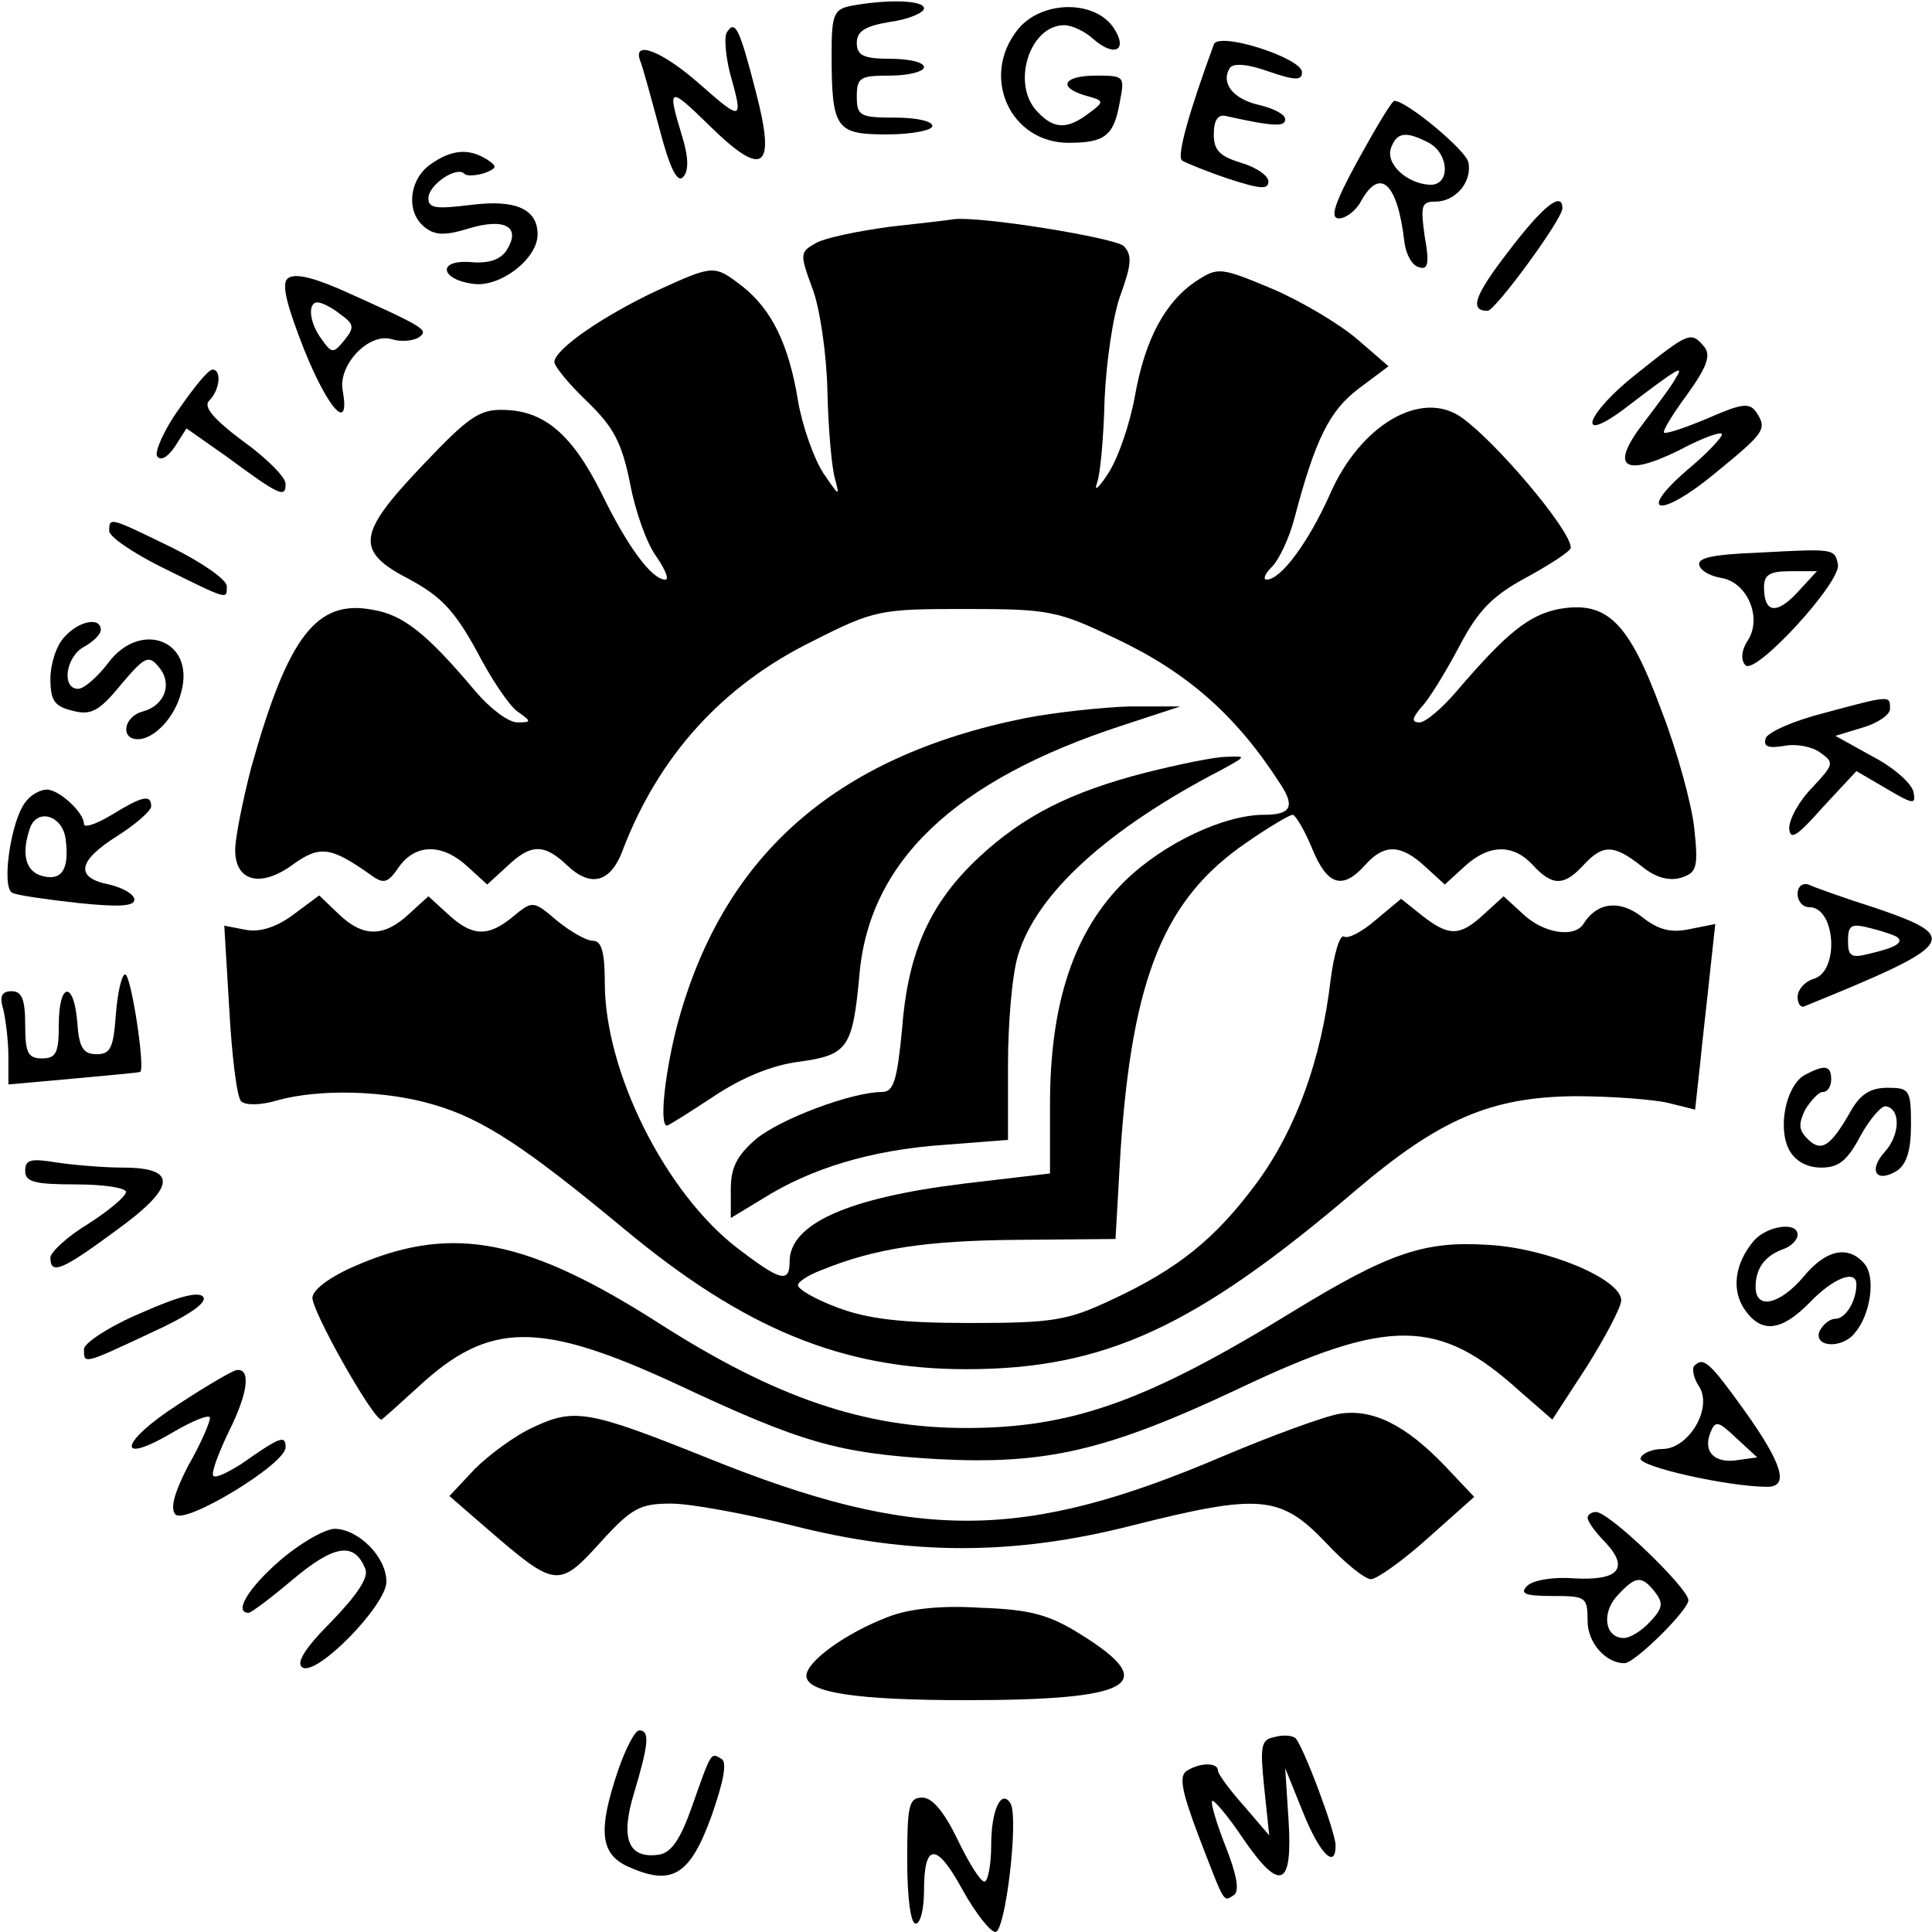 <?xml version="1.0" standalone="no"?>
<!DOCTYPE svg PUBLIC "-//W3C//DTD SVG 20010904//EN"
 "http://www.w3.org/TR/2001/REC-SVG-20010904/DTD/svg10.dtd">
<svg version="1.0" xmlns="http://www.w3.org/2000/svg"
 width="230pt" height="230pt" viewBox="0 0 230 230"
 preserveAspectRatio="xMidYMid meet">

<g transform="translate(0,230) scale(0.1,-0.1)"
fill="#000000" stroke="none">
<path d="M1013 2293 c-20 -4 -23 -10 -23 -56 0 -91 5 -97 66 -97 30 0 54 5 54
10 0 6 -20 10 -45 10 -41 0 -45 2 -45 25 0 23 4 25 40 25 22 0 40 5 40 10 0 6
-18 10 -40 10 -32 0 -40 4 -40 19 0 14 10 20 40 25 22 3 40 11 40 16 0 10 -44
11 -87 3z"/>
<path d="M1211 2264 c-44 -56 -8 -134 61 -134 43 0 54 8 61 48 6 31 6 32 -28
32 -39 0 -47 -14 -12 -24 22 -6 22 -7 3 -21 -25 -19 -41 -19 -60 1 -33 32 -11
104 31 104 9 0 24 -7 34 -16 26 -23 43 -14 24 14 -24 33 -87 31 -114 -4z"/>
<path d="M865 2261 c-3 -6 -1 -28 4 -48 16 -57 15 -58 -35 -14 -45 40 -81 54
-72 29 3 -7 13 -44 23 -81 12 -46 21 -65 28 -58 7 7 7 23 -1 49 -18 59 -16 60
32 13 65 -64 80 -53 56 39 -20 78 -25 87 -35 71z"/>
<path d="M1445 2247 c-30 -82 -44 -132 -38 -138 5 -3 29 -13 56 -22 37 -12 47
-13 47 -3 0 7 -15 17 -32 22 -26 8 -33 15 -33 34 0 17 5 24 14 22 58 -13 71
-13 71 -4 0 6 -14 13 -31 17 -31 7 -46 26 -35 44 4 6 21 5 46 -4 32 -11 40
-11 40 -1 0 17 -100 49 -105 33z"/>
<path d="M1617 2110 c-29 -53 -34 -70 -23 -70 8 0 20 9 26 20 23 42 44 22 52
-49 2 -14 9 -27 17 -29 11 -4 13 4 7 37 -5 36 -4 41 13 41 24 0 44 24 39 47
-3 14 -72 72 -88 73 -3 0 -22 -32 -43 -70z m84 20 c24 -13 26 -50 2 -50 -28 1
-54 25 -47 44 7 19 18 20 45 6z"/>
<path d="M512 2104 c-25 -18 -29 -56 -7 -74 12 -10 24 -11 53 -2 43 13 63 2
45 -26 -7 -11 -21 -16 -43 -14 -40 3 -36 -21 4 -26 32 -4 76 30 76 59 0 30
-26 42 -80 35 -41 -5 -50 -4 -50 8 0 16 34 39 43 29 3 -3 14 -2 24 1 15 6 15
8 3 16 -22 14 -43 12 -68 -6z"/>
<path d="M1796 2001 c-41 -53 -47 -71 -25 -71 9 0 89 109 89 122 0 21 -23 3
-64 -51z"/>
<path d="M1059 2030 c-37 -5 -76 -13 -87 -19 -20 -11 -20 -13 -5 -54 9 -23 17
-78 18 -122 1 -44 5 -91 9 -105 6 -22 5 -21 -14 7 -11 17 -25 56 -30 86 -11
67 -31 108 -66 136 -34 26 -34 26 -102 -5 -64 -30 -122 -70 -122 -85 0 -5 17
-26 39 -47 31 -30 41 -48 51 -97 6 -33 20 -72 31 -87 11 -16 16 -28 11 -28
-16 0 -45 39 -76 103 -35 70 -68 98 -116 99 -29 1 -42 -8 -97 -66 -78 -82 -81
-102 -15 -136 37 -20 53 -37 79 -84 17 -33 39 -66 49 -73 17 -12 17 -13 0 -13
-11 0 -33 17 -50 37 -58 69 -86 91 -122 97 -67 13 -101 -31 -145 -188 -10 -39
-19 -83 -19 -98 0 -38 31 -45 69 -17 32 23 45 21 93 -13 15 -11 20 -9 33 10
20 28 52 28 82 0 l23 -21 23 21 c29 28 45 28 73 1 28 -26 51 -19 65 18 43 113
119 197 227 250 73 37 80 38 181 38 101 0 110 -2 181 -36 84 -40 142 -91 194
-172 18 -27 13 -37 -19 -37 -48 0 -120 -34 -166 -79 -60 -59 -89 -144 -89
-266 l0 -82 -102 -12 c-139 -17 -208 -48 -208 -93 0 -26 -11 -23 -62 16 -86
66 -158 210 -158 316 0 37 -4 50 -14 50 -8 0 -27 11 -43 24 -28 24 -29 24 -52
5 -30 -25 -49 -24 -78 3 l-23 21 -23 -21 c-30 -28 -55 -28 -84 0 l-23 22 -31
-23 c-20 -15 -40 -21 -56 -18 l-26 5 6 -100 c3 -55 9 -104 14 -109 5 -5 23 -5
43 1 50 14 129 12 186 -5 59 -17 110 -51 227 -148 143 -119 260 -167 407 -167
165 0 273 50 464 213 100 85 161 111 261 112 44 0 94 -4 111 -8 l32 -8 6 55
c3 31 9 81 12 111 l6 55 -30 -6 c-23 -5 -38 -1 -58 15 -26 20 -53 17 -69 -9
-11 -17 -48 -11 -72 12 l-23 21 -23 -21 c-29 -27 -42 -27 -74 -2 l-25 20 -30
-25 c-16 -14 -33 -23 -38 -20 -5 3 -12 -21 -16 -52 -11 -94 -41 -177 -87 -240
-50 -68 -95 -104 -175 -141 -51 -24 -69 -27 -167 -27 -83 0 -122 5 -157 18
-27 10 -48 22 -48 27 0 4 12 12 28 18 64 26 124 35 233 36 l117 1 6 105 c14
207 52 300 150 367 26 18 51 33 55 33 3 0 14 -18 23 -40 18 -44 36 -50 63 -20
23 26 43 25 72 -2 l23 -21 23 21 c29 27 58 28 82 2 23 -25 37 -25 60 0 23 25
36 25 69 -1 17 -14 33 -18 47 -14 19 6 21 12 16 59 -3 28 -20 91 -39 140 -39
106 -65 131 -122 121 -36 -7 -63 -29 -122 -98 -17 -20 -37 -37 -44 -37 -10 0
-9 5 2 18 9 9 29 42 45 72 23 44 40 61 81 83 29 16 52 31 52 35 0 21 -89 126
-130 155 -48 34 -121 -9 -157 -92 -25 -56 -58 -101 -75 -101 -5 0 -2 7 6 15 9
9 21 35 27 58 25 95 42 128 76 154 l36 27 -37 32 c-21 18 -66 45 -101 60 -62
26 -65 26 -90 10 -38 -25 -62 -70 -74 -138 -6 -33 -20 -74 -32 -92 -11 -17
-17 -22 -13 -11 4 11 8 56 9 100 2 44 10 100 19 124 13 36 14 47 4 58 -11 10
-171 36 -203 32 -5 -1 -40 -5 -76 -9z"/>
<path d="M342 1968 c-7 -7 0 -33 20 -84 29 -72 55 -100 46 -49 -6 30 31 70 59
61 10 -3 24 -2 31 2 13 9 11 11 -94 58 -35 15 -55 19 -62 12z m63 -42 c17 -12
17 -16 5 -31 -13 -16 -15 -16 -27 1 -15 20 -17 44 -5 44 5 0 17 -6 27 -14z"/>
<path d="M1947 1854 c-58 -46 -72 -84 -15 -42 68 52 73 54 63 38 -4 -8 -22
-32 -38 -53 -41 -53 -25 -66 42 -33 28 15 51 23 51 19 0 -4 -19 -24 -42 -43
-61 -53 -31 -57 33 -4 60 49 63 53 50 73 -8 12 -17 11 -58 -7 -26 -11 -50 -19
-52 -17 -2 2 11 23 28 46 23 32 28 46 20 56 -16 19 -18 18 -82 -33z"/>
<path d="M213 1813 c-18 -25 -29 -51 -26 -56 4 -6 12 -2 21 11 l14 22 47 -33
c65 -48 71 -50 71 -33 0 8 -23 31 -51 51 -36 27 -47 41 -40 48 13 13 15 37 4
37 -5 0 -22 -21 -40 -47z"/>
<path d="M130 1668 c0 -7 28 -26 62 -43 81 -40 78 -39 78 -23 0 8 -29 28 -65
46 -74 36 -75 37 -75 20z"/>
<path d="M2092 1642 c-52 -2 -72 -6 -69 -15 2 -7 14 -13 26 -15 31 -5 49 -47
32 -74 -8 -12 -9 -24 -3 -30 12 -12 114 99 110 120 -4 19 -4 19 -96 14z m48
-47 c-25 -27 -40 -25 -40 6 0 15 7 19 32 19 l31 0 -23 -25z"/>
<path d="M77 1542 c-10 -10 -17 -33 -17 -50 0 -26 5 -33 26 -38 22 -6 32 -1
58 31 28 33 33 36 45 21 17 -20 7 -46 -19 -53 -23 -6 -27 -33 -6 -33 20 0 45
27 52 57 16 61 -49 85 -87 34 -13 -17 -29 -31 -36 -31 -20 0 -15 38 7 50 11 6
20 15 20 20 0 16 -26 11 -43 -8z"/>
<path d="M2171 1451 c-36 -9 -67 -23 -69 -30 -3 -10 3 -12 22 -9 14 3 34 -1
43 -8 17 -12 16 -14 -9 -41 -16 -16 -28 -38 -28 -49 1 -15 9 -10 40 25 l40 43
36 -21 c32 -19 35 -19 32 -4 -2 10 -23 29 -48 42 l-45 25 33 10 c17 5 32 15
32 22 0 16 2 17 -79 -5z"/>
<path d="M1220 1445 c-228 -46 -362 -166 -415 -370 -14 -56 -20 -115 -11 -115
2 0 27 16 56 35 33 22 69 37 101 41 58 8 64 16 72 102 11 136 113 233 312 298
l70 23 -60 0 c-33 -1 -89 -7 -125 -14z"/>
<path d="M1363 1380 c-89 -23 -144 -51 -197 -100 -58 -54 -85 -112 -92 -204
-6 -62 -10 -76 -24 -76 -36 0 -121 -32 -150 -56 -23 -20 -30 -34 -30 -60 l0
-34 38 23 c57 36 129 58 215 64 l77 6 0 90 c0 49 5 108 12 130 22 73 106 150
243 221 29 16 29 16 5 15 -14 0 -57 -9 -97 -19z"/>
<path d="M31 1346 c-18 -21 -30 -104 -16 -109 6 -3 42 -8 78 -12 48 -5 67 -4
67 4 0 6 -13 14 -30 18 -41 8 -38 28 10 58 22 14 40 30 40 35 0 15 -11 12 -47
-10 -18 -11 -33 -16 -33 -11 0 14 -30 41 -44 41 -8 0 -19 -6 -25 -14z m47 -44
c5 -36 -4 -51 -27 -45 -21 5 -26 27 -15 58 9 23 38 14 42 -13z"/>
<path d="M2140 1236 c0 -9 6 -16 14 -16 31 0 36 -75 6 -85 -11 -3 -20 -13 -20
-22 0 -8 4 -13 8 -11 182 74 187 82 85 117 -38 12 -74 25 -80 28 -7 2 -13 -2
-13 -11z m119 -52 c7 -6 -2 -12 -32 -19 -23 -6 -27 -4 -27 15 0 19 4 21 27 15
16 -4 30 -9 32 -11z"/>
<path d="M138 1093 c-3 -40 -6 -48 -23 -48 -16 0 -21 8 -23 38 -4 50 -22 48
-22 -3 0 -33 -3 -40 -20 -40 -17 0 -20 7 -20 40 0 30 -4 40 -16 40 -12 0 -15
-6 -10 -22 3 -13 6 -38 6 -56 l0 -33 78 7 c42 4 78 7 79 8 6 5 -11 116 -18
116 -4 0 -9 -21 -11 -47z"/>
<path d="M2148 1020 c-22 -13 -32 -63 -18 -89 7 -13 21 -21 38 -21 21 0 31 8
47 38 11 20 25 36 30 35 18 -3 17 -34 -1 -54 -20 -22 -11 -38 14 -23 12 8 17
25 17 55 0 42 -2 44 -28 44 -21 0 -33 -8 -45 -30 -23 -40 -34 -47 -50 -31 -11
11 -11 18 -3 35 7 11 16 21 21 21 6 0 10 7 10 15 0 17 -8 18 -32 5z"/>
<path d="M30 906 c0 -13 11 -16 60 -16 33 0 60 -4 60 -9 0 -5 -20 -22 -45 -38
-25 -15 -45 -34 -45 -40 0 -21 13 -16 78 32 72 52 74 75 8 75 -22 0 -58 3 -78
6 -31 5 -38 4 -38 -10z"/>
<path d="M2088 823 c-23 -27 -27 -59 -11 -82 20 -29 44 -26 78 9 28 29 55 39
55 21 0 -20 -13 -41 -25 -41 -7 0 -15 -7 -19 -15 -7 -19 27 -21 42 -2 19 22
25 66 12 82 -19 23 -46 18 -73 -15 -28 -33 -57 -40 -57 -12 0 22 11 37 33 45
9 3 17 11 17 17 0 16 -36 11 -52 -7z"/>
<path d="M430 796 c-32 -13 -56 -29 -58 -40 -3 -13 72 -146 82 -146 1 0 21 18
44 39 84 78 144 79 308 3 149 -70 192 -82 309 -89 130 -7 203 10 360 84 179
85 238 84 334 -3 l39 -34 41 63 c22 35 41 71 41 79 0 25 -87 62 -158 66 -76 5
-118 -9 -234 -80 -174 -107 -263 -138 -388 -138 -121 0 -227 36 -366 125 -155
99 -243 117 -354 71z"/>
<path d="M168 737 c-38 -16 -68 -36 -68 -43 0 -18 -2 -19 79 19 44 20 68 36
63 43 -5 7 -29 1 -74 -19z"/>
<path d="M2017 674 c-3 -3 -1 -15 6 -25 16 -26 -13 -74 -44 -74 -12 0 -24 -5
-26 -11 -3 -10 105 -34 151 -34 26 0 18 27 -26 89 -43 60 -50 66 -61 55z m53
-112 c-28 -5 -43 9 -34 32 6 15 9 15 31 -6 l25 -23 -22 -3z"/>
<path d="M212 628 c-70 -45 -75 -74 -6 -33 24 14 44 22 44 17 0 -5 -11 -31
-26 -57 -16 -31 -22 -51 -15 -58 12 -12 131 60 131 80 0 15 -6 13 -53 -20 -16
-10 -30 -17 -33 -14 -3 3 6 27 19 54 22 44 26 74 9 72 -4 0 -35 -18 -70 -41z"/>
<path d="M635 601 c-22 -10 -53 -33 -70 -50 l-30 -32 45 -39 c81 -70 85 -71
134 -17 38 42 48 47 85 47 23 0 88 -12 144 -26 141 -36 264 -36 405 0 151 38
176 36 229 -19 23 -25 48 -45 55 -45 7 0 38 22 68 49 l55 49 -35 37 c-47 49
-86 68 -125 62 -18 -3 -81 -26 -140 -51 -237 -101 -364 -102 -612 -2 -142 57
-159 60 -208 37z"/>
<path d="M1890 493 c0 -4 9 -17 21 -29 29 -31 16 -46 -37 -43 -24 2 -49 -2
-56 -9 -9 -9 -3 -12 30 -12 40 0 42 -1 42 -30 0 -25 21 -50 44 -50 12 0 76 63
76 75 0 14 -94 105 -110 105 -5 0 -10 -3 -10 -7z m80 -88 c10 -13 10 -19 -5
-35 -10 -11 -24 -20 -32 -20 -22 0 -27 29 -8 50 22 24 29 25 45 5z"/>
<path d="M333 442 c-38 -33 -55 -62 -37 -62 3 0 27 18 53 40 49 41 73 45 86
12 4 -10 -10 -31 -41 -63 -31 -31 -42 -49 -34 -54 17 -11 100 74 100 102 0 30
-34 63 -62 63 -13 -1 -42 -18 -65 -38z"/>
<path d="M1057 375 c-50 -19 -97 -53 -97 -70 0 -20 59 -29 190 -29 199 0 232
19 137 78 -38 24 -61 30 -120 32 -46 3 -85 -1 -110 -11z"/>
<path d="M736 193 c-25 -74 -22 -102 16 -117 49 -21 70 -7 95 62 14 40 19 64
12 68 -13 8 -12 9 -35 -56 -14 -40 -25 -56 -40 -58 -36 -5 -46 19 -29 74 17
57 19 74 6 74 -5 0 -16 -21 -25 -47z"/>
<path d="M1517 232 c-16 -3 -17 -11 -12 -60 l6 -57 -30 35 c-17 19 -31 38 -31
42 0 10 -21 10 -37 0 -10 -6 -6 -25 14 -78 32 -83 29 -78 42 -70 7 5 3 25 -10
58 -11 28 -18 52 -16 54 2 2 19 -18 37 -45 44 -64 59 -58 54 22 l-4 62 21 -52
c20 -50 39 -69 39 -40 0 16 -39 120 -48 128 -4 3 -15 4 -25 1z"/>
<path d="M1080 85 c0 -43 4 -75 10 -75 6 0 10 18 10 39 0 58 15 58 46 1 15
-27 33 -50 39 -50 12 0 28 136 18 153 -11 18 -23 -8 -23 -49 0 -24 -4 -44 -8
-44 -5 0 -19 23 -32 50 -16 33 -30 50 -42 50 -16 0 -18 -9 -18 -75z"/>
</g>
</svg>
